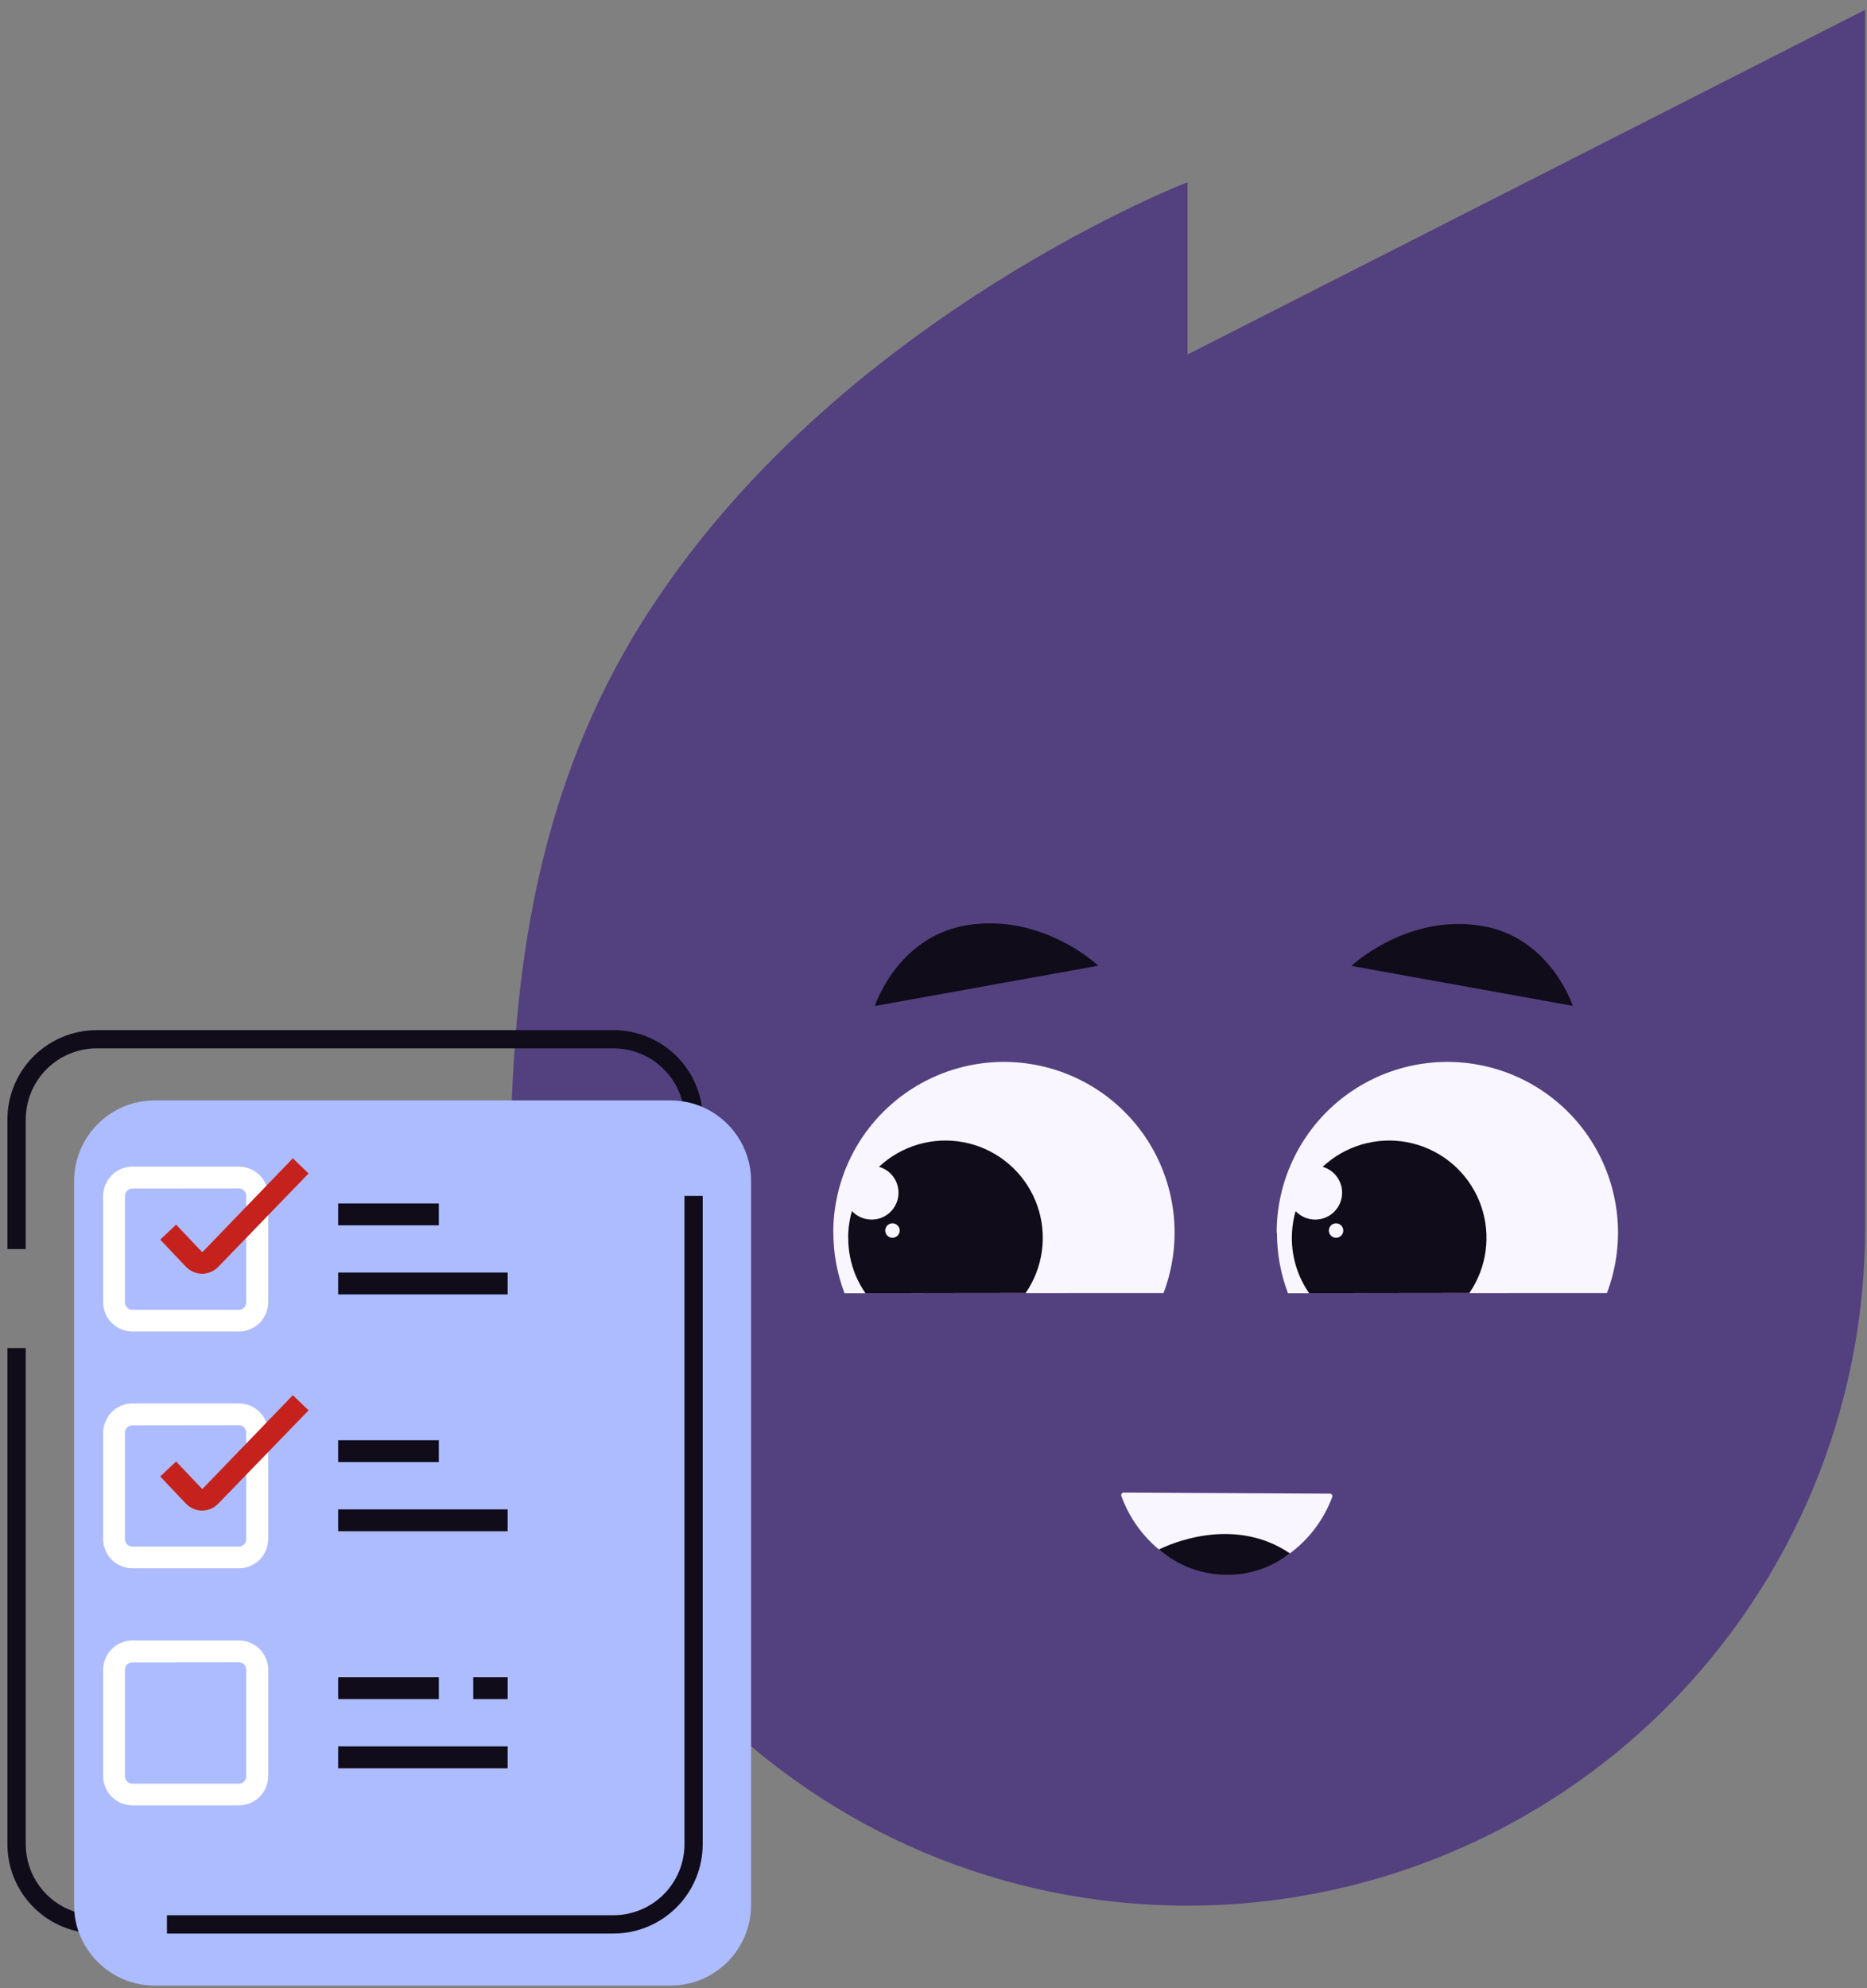 <svg width="186" height="198" viewBox="0 0 186 198" fill="none" xmlns="http://www.w3.org/2000/svg">
<rect x="0" y="0" width="186" height="198" fill="#808080" stroke="none"/>
<path d="M185.811 0.979V122.302C185.811 140.198 178.7 157.361 166.042 170.015C153.384 182.669 136.216 189.778 118.315 189.778C81.038 189.778 50.816 159.569 50.816 122.302C50.816 113.004 50.816 101.786 53.117 90.045C54.731 81.758 57.499 73.216 62.206 64.903C63.199 63.143 64.284 61.396 65.46 59.66C84.555 31.174 118.312 18.145 118.312 18.145V35.303L185.811 0.979Z" fill="#53407F"/>
<path d="M156.688 100.168L134.631 96.192C134.631 96.192 140.2 90.939 147.679 92.217C154.493 93.385 156.688 100.168 156.688 100.168Z" fill="#100C1A"/>
<path d="M87.151 100.186L109.427 96.171C109.427 96.171 103.799 90.863 96.244 92.155C89.371 93.334 87.151 100.186 87.151 100.186Z" fill="#100C1A"/>
<path d="M127.218 122.759C127.212 124.819 127.584 126.863 128.314 128.79H129.125H135.113H135.26L153.153 128.771H160.092C160.975 126.441 161.335 123.944 161.145 121.459C160.956 118.974 160.222 116.561 158.996 114.39C157.77 112.22 156.082 110.346 154.05 108.901C152.019 107.456 149.695 106.475 147.242 106.028C144.789 105.581 142.268 105.678 139.857 106.314C137.447 106.949 135.205 108.107 133.292 109.704C131.378 111.302 129.84 113.301 128.785 115.56C127.73 117.818 127.186 120.281 127.189 122.773L127.218 122.759Z" fill="#F9F6FF"/>
<path d="M128.701 123.28C128.698 125.25 129.3 127.172 130.424 128.789L146.383 128.771C147.245 127.519 147.8 126.082 148.004 124.576C148.208 123.069 148.055 121.536 147.557 120.1C147.059 118.664 146.23 117.365 145.137 116.309C144.044 115.252 142.718 114.467 141.265 114.017C139.813 113.567 138.275 113.465 136.776 113.719C135.277 113.973 133.859 114.576 132.636 115.479C131.413 116.382 130.419 117.56 129.736 118.918C129.052 120.276 128.698 121.775 128.701 123.295V123.28Z" fill="#100C1A"/>
<path d="M133.105 123.266C133.503 123.266 133.825 122.944 133.825 122.547C133.825 122.15 133.503 121.828 133.105 121.828C132.708 121.828 132.386 122.15 132.386 122.547C132.386 122.944 132.708 123.266 133.105 123.266Z" fill="#F9F6FF"/>
<path d="M131.027 121.455C132.508 121.455 133.708 120.256 133.708 118.776C133.708 117.296 132.508 116.096 131.027 116.096C129.547 116.096 128.347 117.296 128.347 118.776C128.347 120.256 129.547 121.455 131.027 121.455Z" fill="#F9F6FF"/>
<path d="M83.025 122.759C83.024 124.82 83.402 126.864 84.138 128.79H84.949H90.938H91.084L108.978 128.771H115.916C116.799 126.441 117.159 123.944 116.97 121.459C116.78 118.974 116.047 116.561 114.821 114.39C113.595 112.22 111.906 110.346 109.875 108.901C107.843 107.456 105.519 106.475 103.066 106.028C100.614 105.581 98.093 105.678 95.682 106.314C93.271 106.949 91.029 108.107 89.116 109.704C87.203 111.302 85.664 113.301 84.609 115.56C83.555 117.818 83.01 120.281 83.014 122.773L83.025 122.759Z" fill="#F9F6FF"/>
<path d="M84.507 123.28C84.502 124.555 84.751 125.819 85.238 126.997C85.503 127.626 85.832 128.227 86.22 128.789L102.178 128.771C103.04 127.519 103.596 126.082 103.8 124.576C104.004 123.069 103.85 121.536 103.352 120.1C102.854 118.664 102.025 117.365 100.932 116.309C99.839 115.252 98.513 114.467 97.061 114.017C95.608 113.567 94.071 113.465 92.572 113.719C91.073 113.973 89.654 114.576 88.431 115.479C87.208 116.382 86.215 117.56 85.531 118.918C84.848 120.276 84.493 121.775 84.496 123.295L84.507 123.28Z" fill="#100C1A"/>
<path d="M88.911 123.266C89.309 123.266 89.631 122.944 89.631 122.547C89.631 122.15 89.309 121.828 88.911 121.828C88.514 121.828 88.192 122.15 88.192 122.547C88.192 122.944 88.514 123.266 88.911 123.266Z" fill="#F9F6FF"/>
<path d="M86.834 121.455C88.314 121.455 89.514 120.256 89.514 118.776C89.514 117.296 88.314 116.096 86.834 116.096C85.353 116.096 84.153 117.296 84.153 118.776C84.153 120.256 85.353 121.455 86.834 121.455Z" fill="#F9F6FF"/>
<path d="M132.718 149.095C131.885 151.329 130.423 153.274 128.507 154.695C126.607 156.109 124.285 156.841 121.917 156.772C119.548 156.702 117.273 155.835 115.459 154.311C113.758 152.899 112.464 151.058 111.713 148.978C111.698 148.939 111.694 148.897 111.699 148.856C111.705 148.815 111.72 148.776 111.744 148.743C111.769 148.709 111.801 148.682 111.838 148.664C111.875 148.646 111.916 148.637 111.957 148.638L132.48 148.748C132.522 148.746 132.564 148.755 132.601 148.774C132.639 148.793 132.671 148.821 132.695 148.856C132.719 148.89 132.733 148.93 132.737 148.972C132.741 149.014 132.734 149.056 132.718 149.095Z" fill="#F9F6FF"/>
<path d="M128.507 154.695C126.7 156.108 124.462 156.861 122.168 156.827C119.703 156.811 117.324 155.919 115.456 154.311C116.445 153.818 122.858 150.883 128.507 154.695Z" fill="#100C1A"/>
<path d="M66.792 109.587H15.419C10.982 109.587 7.385 113.183 7.385 117.618V189.708C7.385 194.144 10.982 197.74 15.419 197.74H66.792C71.229 197.74 74.826 194.144 74.826 189.708V117.618C74.826 113.183 71.229 109.587 66.792 109.587Z" fill="#ADBCFF"/>
<path d="M61.118 102.589H9.628C7.271 102.592 5.012 103.529 3.346 105.195C1.679 106.86 0.742 109.119 0.739 111.475V124.391H2.565V111.475C2.567 109.6 3.313 107.802 4.639 106.477C5.965 105.151 7.763 104.405 9.639 104.403H61.129C62.688 104.405 64.204 104.922 65.44 105.873C66.676 106.825 67.563 108.157 67.965 109.664C68.639 109.753 69.299 109.932 69.926 110.197C69.616 108.083 68.556 106.151 66.938 104.754C65.321 103.357 63.255 102.588 61.118 102.589ZM7.436 190.38C6.02 189.916 4.786 189.016 3.911 187.809C3.037 186.602 2.565 185.15 2.565 183.659V134.248H0.739V183.659C0.741 185.7 1.445 187.678 2.733 189.262C4.021 190.845 5.814 191.937 7.813 192.355C7.588 191.716 7.449 191.049 7.4 190.373L7.436 190.38ZM68.191 119.094V183.659C68.189 185.534 67.443 187.332 66.117 188.658C64.791 189.983 62.993 190.729 61.118 190.731H16.632V192.556H61.118C63.476 192.553 65.737 191.615 67.403 189.947C69.07 188.278 70.006 186.017 70.006 183.659V119.094H68.191Z" fill="#100C1A"/>
<path d="M23.8 132.601H13.181C12.412 132.596 11.677 132.289 11.133 131.746C10.59 131.202 10.282 130.467 10.278 129.699V119.082C10.282 118.314 10.59 117.579 11.133 117.036C11.677 116.492 12.412 116.185 13.181 116.18H23.8C24.572 116.18 25.312 116.485 25.86 117.029C26.407 117.573 26.717 118.311 26.722 119.082V129.699C26.717 130.47 26.407 131.208 25.86 131.752C25.312 132.296 24.572 132.601 23.8 132.601ZM13.181 118.363C12.987 118.363 12.801 118.44 12.664 118.577C12.527 118.714 12.45 118.9 12.45 119.093V129.71C12.45 129.903 12.527 130.089 12.664 130.226C12.801 130.363 12.987 130.44 13.181 130.44H23.8C23.994 130.44 24.18 130.363 24.317 130.226C24.454 130.089 24.53 129.903 24.53 129.71V119.082C24.53 118.889 24.454 118.703 24.317 118.566C24.18 118.429 23.994 118.352 23.8 118.352L13.181 118.363Z" fill="white"/>
<path d="M23.8 156.181H13.181C12.409 156.176 11.671 155.866 11.127 155.319C10.583 154.772 10.278 154.032 10.278 153.26V142.662C10.283 141.895 10.591 141.16 11.134 140.618C11.678 140.075 12.413 139.768 13.181 139.764H23.8C24.571 139.764 25.311 140.068 25.858 140.611C26.405 141.154 26.716 141.892 26.722 142.662V153.278C26.717 154.05 26.407 154.788 25.86 155.332C25.312 155.876 24.572 156.181 23.8 156.181ZM13.181 141.943C12.987 141.943 12.801 142.02 12.664 142.157C12.527 142.294 12.45 142.48 12.45 142.673V153.289C12.45 153.483 12.527 153.669 12.664 153.806C12.801 153.943 12.987 154.02 13.181 154.02H23.8C23.994 154.02 24.18 153.943 24.317 153.806C24.454 153.669 24.53 153.483 24.53 153.289V142.662C24.53 142.469 24.454 142.283 24.317 142.146C24.18 142.009 23.994 141.932 23.8 141.932L13.181 141.943Z" fill="white"/>
<path d="M23.8 179.789H13.181C12.412 179.785 11.677 179.477 11.133 178.934C10.59 178.391 10.282 177.655 10.278 176.887V166.271C10.282 165.503 10.59 164.767 11.133 164.224C11.677 163.681 12.412 163.373 13.181 163.369H23.8C24.572 163.369 25.312 163.674 25.86 164.218C26.407 164.761 26.717 165.5 26.722 166.271V176.887C26.717 177.659 26.407 178.397 25.86 178.94C25.312 179.484 24.572 179.789 23.8 179.789ZM13.181 165.552C12.987 165.552 12.801 165.629 12.664 165.766C12.527 165.903 12.45 166.088 12.45 166.282V176.898C12.45 177.092 12.527 177.277 12.664 177.414C12.801 177.551 12.987 177.628 13.181 177.628H23.8C23.994 177.628 24.18 177.551 24.317 177.414C24.454 177.277 24.53 177.092 24.53 176.898V166.271C24.53 166.077 24.454 165.892 24.317 165.755C24.18 165.618 23.994 165.541 23.8 165.541L13.181 165.552Z" fill="white"/>
<path d="M20.137 126.851C19.834 126.848 19.534 126.784 19.255 126.663C18.977 126.542 18.725 126.366 18.516 126.147L15.96 123.449L17.545 121.956L20.101 124.653C20.116 124.667 20.135 124.675 20.156 124.675C20.175 124.674 20.193 124.666 20.207 124.653L29.175 115.352L30.742 116.863L21.744 126.161C21.536 126.377 21.286 126.549 21.01 126.668C20.734 126.786 20.438 126.849 20.137 126.851Z" fill="#C5221D"/>
<path d="M20.137 150.438C19.834 150.436 19.533 150.372 19.255 150.251C18.976 150.13 18.725 149.954 18.516 149.733L15.96 147.035L17.545 145.546L20.101 148.24C20.117 148.251 20.136 148.259 20.156 148.262C20.165 148.262 20.175 148.261 20.184 148.257C20.192 148.253 20.2 148.247 20.207 148.24L29.175 138.942L30.742 140.453L21.744 149.744C21.536 149.961 21.287 150.134 21.011 150.253C20.735 150.372 20.438 150.435 20.137 150.438Z" fill="#C5221D"/>
<path d="M43.717 119.849H33.689V122.025H43.717V119.849Z" fill="#100C1A"/>
<path d="M50.575 126.73H33.689V128.906H50.575V126.73Z" fill="#100C1A"/>
<path d="M43.717 143.429H33.689V145.605H43.717V143.429Z" fill="#100C1A"/>
<path d="M50.575 150.314H33.689V152.49H50.575V150.314Z" fill="#100C1A"/>
<path d="M43.717 167.034H33.689V169.21H43.717V167.034Z" fill="#100C1A"/>
<path d="M50.575 173.919H33.689V176.095H50.575V173.919Z" fill="#100C1A"/>
<path d="M50.576 167.034H47.146V169.211H50.576V167.034Z" fill="#100C1A"/>
</svg>
